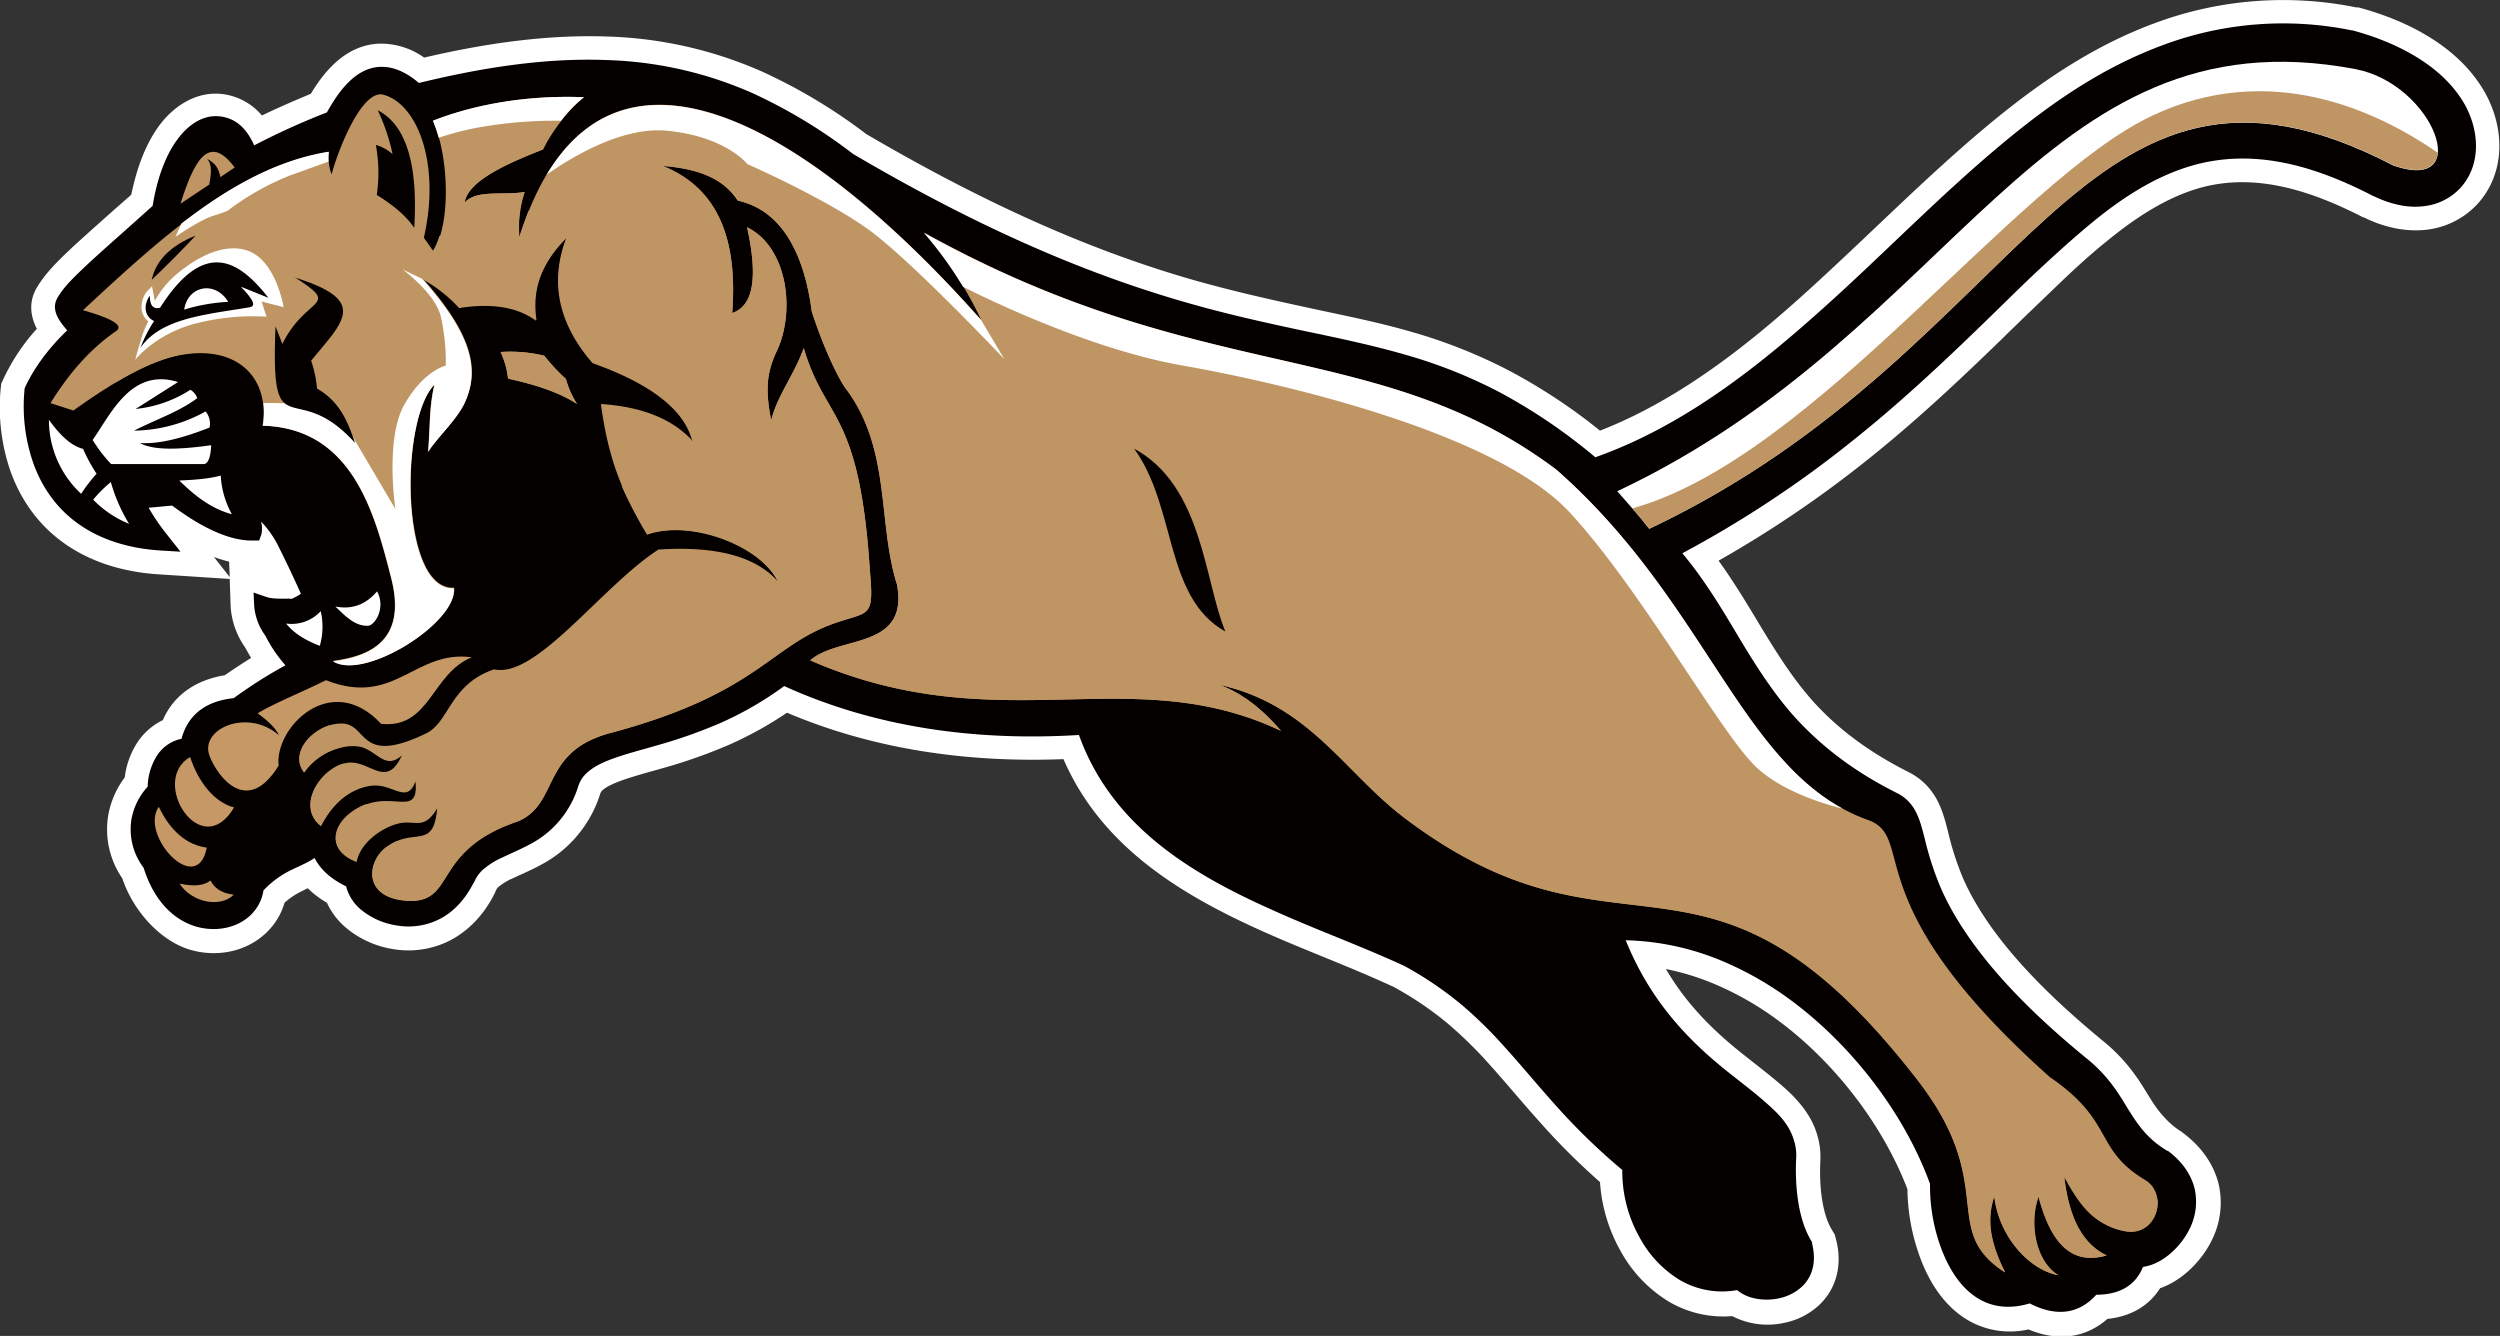 <svg id="Layer_1" data-name="Layer 1" xmlns="http://www.w3.org/2000/svg" viewBox="0 0 807.5 431.5"><rect x="0" y="0" width="807.5" height="431.5" fill="#333333" stroke="none"/><title>Cougar460_3c</title><path d="M-329.5-29.3l-.2-5a41.8,41.8,0,0,1-4.9-1.5Zm205.6-143.1c33.5,19.6,68.4,36.5,105.9,47.2,12.3,3.5,24.8,6.3,37.3,9s22.3,4.6,33.3,7.8A167.9,167.9,0,0,1,84.1-95.8a184.2,184.2,0,0,1,29,19.2,145,145,0,0,0,13.7-6.2c22.5-11.6,42.2-28.4,60.6-45.6,16.4-15.2,32.3-31.1,49.4-45.5s35-26.8,55.7-34.4a118.8,118.8,0,0,1,64.9-5h.7c16,4.3,32.7,12.8,41,27.8,6.2,11.3,6.5,25.5-2.4,35.5a26.5,26.5,0,0,1-16.6,8.5c-7,.8-14.1-.9-20.3-4h-.2c-16.4-8.4-34.7-14.7-53.1-9.4-11,3.2-20.9,9.9-29.7,17.1-5.6,4.5-10.9,9.4-16.1,14.4s-11.9,11.4-17.8,17.2c-14,13.6-28.2,26.9-43.4,39a365.4,365.4,0,0,1-48.1,32.6c4.4,6.1,8.4,12.6,12.3,19.1,5.5,9.1,11,18.2,18.1,26.2,8.8,9.8,19.3,17.1,31,23a20.8,20.8,0,0,1,6.7,5.3c3.5,4.2,4.8,9.1,6.1,14.3a92.2,92.2,0,0,0,4.9,15c9,20.2,28.5,38.6,45.4,52.5a55.5,55.5,0,0,1,9.8,10.4c2.1,2.8,3.8,5.8,5.7,8.8s5.1,7.1,9.3,9.7l.4.3.4.3c5.6,4.2,9.9,9.9,11.5,16.8a27,27,0,0,1-2.1,17.4c-3.2,6.8-9.5,13.3-16.9,15.9-3.8,6-9.9,9.2-17,9.9-7.4,6.5-16.5,7.2-25.5,3.4a27,27,0,0,1-18.7-2.5c-8.7-4.7-14-13.6-17-22.7a66,66,0,0,1-3.4-20.1c-8-20.9-23.6-41-41.5-54.3a99.6,99.6,0,0,0-20.2-11.7,82,82,0,0,0-16.3-5.1c5.6,9.6,12.8,17.5,21.9,25.1,5.1,4.2,10.4,8.1,15.4,12.4s9.7,9.5,11.6,16.2a24.1,24.1,0,0,1,1,7.2v.5c-.4,6.9.1,17,3.8,23l.8,1.3.4,1.5c2.1,7.8.5,15.9-5.6,21.5a23.2,23.2,0,0,1-11.2,5.6,24.9,24.9,0,0,1-16.7-2.2,34.6,34.6,0,0,1-20.5-4.7,43.6,43.6,0,0,1-15.7-16.6,52.2,52.2,0,0,1-6.5-22A217.4,217.4,0,0,1,94,147.1c-5.7-6.3-11.1-12.9-16.8-19.2a133,133,0,0,0-13.4-13.1,108.2,108.2,0,0,0-17.3-11.7C32.5,96.6,17.9,91.3,3.9,85c-27.2-12.2-52-27.7-64.1-55.5-30.5,1.2-61.1-3-89.3-15a118.7,118.7,0,0,1-18.8,10.4,169.7,169.7,0,0,1-20.9,7.4c-4.9,1.4-10,2.7-14.8,4.5-1.5.6-4.4,1.8-5.4,3.1a2.4,2.4,0,0,0-.4.7,39.1,39.1,0,0,1-19.3,23.1c-2.9,1.6-6,2.9-9,4.3a18.9,18.9,0,0,0-4.5,2.7,3.6,3.6,0,0,0-1,1.4l-.2.5-.2.4c-3.3,6.6-8.3,12.1-15,15.4a29.8,29.8,0,0,1-18.1,2.4,31.3,31.3,0,0,1-14.8-6.8,23.4,23.4,0,0,1-6.2-8.1,31.6,31.6,0,0,1-6.2-4.7l-2.8,1.4a23.3,23.3,0,0,0-4.7,3.3,21.3,21.3,0,0,1-3.9,7.5c-6.4,8-17.3,10.5-26.8,7.6S-360.7,78.5-364.2,68a27.9,27.9,0,0,1-4.5-20.6,28.7,28.7,0,0,1,5.3-12,26.3,26.3,0,0,1,3.7-10.7,20.6,20.6,0,0,1,8.6-7.8c3.6-8.3,10.9-13,20-14.5q4.2-2.9,8.5-5.6-1-1.7-2-3.5a25.6,25.6,0,0,1-4.6-13.1l-.3-8.9-23.1-1.5c-21.6-1.4-39.7-11.8-47.5-32.7A63.2,63.2,0,0,1-403.5-90l.2-1.8.8-1.7a64.7,64.7,0,0,1,10.7-16c-2.1-4.1-2.7-8.7,0-13.3s6.8-8.6,10.5-12.1,9.5-8.6,14.3-12.9l5.7-5c1.6-7.8,4.3-15.9,9-22.3s12.2-11.3,20.6-10.2a19.8,19.8,0,0,1,12.6,6.9c5.2-2.5,10.5-4.8,15.8-7,4.9-8.2,11.9-15.8,22.1-16.2a24.1,24.1,0,0,1,14.5,4.5c19.3-4.5,39.4-7.5,59.2-6.8a133.3,133.3,0,0,1,49.9,11.3A175.7,175.7,0,0,1-123.9-172.4Z" transform="translate(403.7 215.7)" style="fill:#fff;fill-rule:evenodd"/><path d="M-321.7-168.7a238.8,238.8,0,0,1,23.6-10.7c3.6-6.5,9.1-14.4,17.2-14.7,4.7-.2,9,2.2,12.5,5.2,19.7-4.8,40.4-8.2,60.7-7.4a125.4,125.4,0,0,1,47.1,10.7,168.6,168.6,0,0,1,32.4,19.6c34.2,20.1,69.7,37.2,108,48.1,12.5,3.6,25.1,6.4,37.8,9.1,11,2.3,22,4.6,32.7,7.7a159.6,159.6,0,0,1,30.2,12,181,181,0,0,1,31.1,21.1,149.5,149.5,0,0,0,18.6-8.1c23.1-11.9,43.3-29.2,62.3-46.7,16.3-15.1,32.1-31,49.1-45.3s33.7-25.8,53.5-33.1a110.9,110.9,0,0,1,60.8-4.7h.2c13.8,3.7,29.1,11.1,36.4,24.1,4.6,8.4,5.3,19.2-1.4,26.7a18.9,18.9,0,0,1-11.9,6c-5.5.7-11.1-.8-16.1-3.2h-.1c-18.3-9.5-38.2-15.8-58.7-9.9-12.1,3.5-22.8,10.6-32.4,18.5-5.7,4.7-11.2,9.7-16.6,14.7s-11.9,11.5-17.9,17.3c-13.8,13.4-27.8,26.5-42.9,38.5a353.9,353.9,0,0,1-54.8,36.2c6.6,7.9,11.9,16.5,17.2,25.4s11.4,18.9,19,27.4c9.5,10.5,20.6,18.4,33.2,24.7a13.2,13.2,0,0,1,4.3,3.4c2.6,3.1,3.6,7.5,4.6,11.3a97.8,97.8,0,0,0,5.3,16.2c9.5,21.4,29.7,40.7,47.5,55.2a47.6,47.6,0,0,1,8.4,9c2,2.7,3.6,5.6,5.4,8.4,3.3,5.2,6.4,8.8,11.7,12h.2c4.2,3.1,7.5,7.3,8.7,12.4a19.5,19.5,0,0,1-1.5,12.5c-2.6,5.6-8.6,11.7-15.2,12.6-2.6,6.4-8.1,9-15.1,9-6,6.7-13.6,6.9-21.5,2.8-5.3,1.6-10.8,1.6-15.8-1.1-6.9-3.7-11-11.3-13.4-18.4a57.9,57.9,0,0,1-3-19.1c-8.3-22.8-25.2-44.6-44.5-59a107.2,107.2,0,0,0-21.7-12.6,85.9,85.9,0,0,0-32.1-7.1c6.6,16.2,16.2,28.5,29.8,39.9,5,4.2,10.3,8,15.2,12.3s7.9,7.5,9.4,12.6a16.4,16.4,0,0,1,.7,4.9h0c-.5,8.6.3,20,4.9,27.5l.2.4v.4c1.3,5.1.6,10.3-3.4,14a15.7,15.7,0,0,1-7.5,3.7c-4.3.9-9.8.3-13.3-2.7a27.1,27.1,0,0,1-18.6-3.3,36.1,36.1,0,0,1-12.9-13.7,43.5,43.5,0,0,1-5.6-21.8,205.1,205.1,0,0,1-21-20.3c-5.7-6.3-11.1-12.9-16.8-19.2A140.2,140.2,0,0,0,68.6,109,115.6,115.6,0,0,0,49.9,96.3C35.8,89.8,21.1,84.5,7,78.1c-26.9-12-51.8-27.5-62.2-56.4-32.7,2-65.3-2.2-95.2-15.8a110.3,110.3,0,0,1-21,12.1,161.4,161.4,0,0,1-19.9,7c-5.1,1.5-10.4,2.8-15.4,4.7-3.1,1.2-6.6,2.9-8.7,5.6a9.9,9.9,0,0,0-1.5,2.9,31.6,31.6,0,0,1-15.8,18.9c-2.8,1.5-5.7,2.7-8.6,4.1a25.2,25.2,0,0,0-6.4,4,11.1,11.1,0,0,0-2.9,4.2h-.1c-2.6,5.1-6.3,9.5-11.5,12a22.2,22.2,0,0,1-13.5,1.8A23.7,23.7,0,0,1-287,78.2a14.5,14.5,0,0,1-4.9-7.6c-4.3-2.1-8.1-5-10.2-9.2l-.4.3c-2.5,1.6-5.4,2.7-8.1,4.1a30.7,30.7,0,0,0-8,6.1,13.8,13.8,0,0,1-2.9,6.6c-4.4,5.5-12.2,7-18.8,5.1-8.9-2.6-14.4-10.5-17-19a20.5,20.5,0,0,1-3.9-15.9A21.1,21.1,0,0,1-356,38.4a19.6,19.6,0,0,1,2.8-9.7,12.4,12.4,0,0,1,7.8-5.7h.3c2.2-8.2,8.3-12.3,16.9-13.2A148.7,148.7,0,0,1-311.5-.8a45.4,45.4,0,0,1-6.5-9.6,18.7,18.7,0,0,1-3.6-9.6l-.2-4.3,4.1,1.4c2.3.8,5.6.5,8.3.6a21.1,21.1,0,0,0,2.9-1.6c-2.2-4.9-4.5-9.8-6.9-14.6a33,33,0,0,0-5.2-7.9l-.8-.8a8,8,0,0,1,.1,4.2l-.7,1.9h-2.1c-9,.1-18.9-6-26-11.3l-7.6.7a70.3,70.3,0,0,0,6.2,9l4.1,5.2-6.6-.4c-18.6-1.2-34.1-9.7-40.8-27.8a55.7,55.7,0,0,1-3-23.9v-.5l.2-.5c3.2-6.9,8.1-13.1,13.6-18.4-2.6-3-5.3-6.6-3.2-10.4s6.2-7.5,9.1-10.3c4.6-4.3,9.4-8.5,14.1-12.7l7.6-6.8c1.2-7.4,3.6-15.6,8.1-21.6,3.2-4.3,8-8,13.7-7.3s8.8,4.6,10.9,9.1" transform="translate(403.7 215.7)" style="fill:#050000;fill-rule:evenodd"/><path d="M-373.9-73.4c6.1-8.7,12.6-23.6,27.7-18.9l-13.7,8.7a40.2,40.2,0,0,0,17.7-6.2,5,5,0,0,1,2.2,2.7c-5.8,4.4-13.6,7-20.4,10.5a48.7,48.7,0,0,0,23.1-6.2,6.2,6.2,0,0,1,1.3,5.2c-8.2,3.2-15.9,5.4-22.5,5,4.5,2.5,13,2.1,23,.7-.1,3-.7,5.9-2.3,6.1h-30a45.5,45.5,0,0,1-5.9-7.7" transform="translate(403.7 215.7)" style="fill:#fff;fill-rule:evenodd"/><path d="M-376.8-70.7c-4.1-1-7.7-4.7-11.1-9.4a32.6,32.6,0,0,0,10.4,23.9,56.7,56.7,0,0,1,5-6.5,50,50,0,0,1-4.4-8.1" transform="translate(403.7 215.7)" style="fill:#fff;fill-rule:evenodd"/><path d="M-373.7-54.2a42.6,42.6,0,0,1,5.8-5.8A53.1,53.1,0,0,0-362-46.5a34,34,0,0,1-11.6-7.8" transform="translate(403.7 215.7)" style="fill:#fff;fill-rule:evenodd"/><path d="M-345.7-60.5c5-.2,9.8-.6,13.3-1.6a28.9,28.9,0,0,0,3.6,12.5c-6.7-1.8-12-6-16.9-10.8" transform="translate(403.7 215.7)" style="fill:#fff;fill-rule:evenodd"/><path d="M-242-102a46.7,46.7,0,0,1,14.1,1.2,61.5,61.5,0,0,0,7,7.5,28.5,28.5,0,0,0,3.6,8.1c-5.8-3.8-13.6-6.3-22.3-8.2A27.8,27.8,0,0,0-242-102M-380-83.1l-7.4-2.4c5.8-9.3,12.6-17.4,21.4-23.4,1.8-1.5-.3-3.6-10.9-6.6,25.1-23.3,50.3-46.5,79.5-51.1a14.4,14.4,0,0,0,.8,7.2c2.8-10.1,10.5-28.1,17.1-25.6,10.9,3.3,18.1,22.7,12.7,46.1l3.1,4.4c5.7-9.3,5-30.4-.1-42.2,11.7-4.6,28.5-8.4,48.8-7.6-5.6,4.3-10.9,12-13.3,16.9-13.1,5.1-24.3,10.5-25.3,17.2,3.7-4.4,13-2.3,19.4-3.5a36.3,36.3,0,0,0-1.7,14.6c24.1-76.8,90.7-39.2,149.1,26.7a122.7,122.7,0,0,0-18.4-28.2C-14.5-90.2,41.4-107.2,99-64c49.8,43.8,60.1,98.8,100.8,113.2,15.8,5.9-4.9,26.4,58.6,83,21.1,14.4,14.1,23.3,30.9,33.3,7.6,4.7,3.4,18.5-6.8,16.4S268,173.5,263,164.4c1.4,12.2,5.3,21.4,13.7,25.4-11.9,3.5-18.3-4.9-22-19-3.1,8.6-1,20.9,6.4,25.4-9-1.6-19.1-12-20.7-25.5-2.4,7.3-1.6,14.4,3.5,24.6-21.5-13.8-1.8-28.1-28.4-62.3-67.6-87.2-94.6-31.9-164.1-83.4C31,34.8,20,12.1-9.8,5.5c8,3,14.3,8.4,19.9,14.9C-38.8-2.8-80.8,24.2-142-2.4c9.3-8.2,32-3.3,28-24.6-6.3-19.8-1.8-43.8-16.6-63.3-1.7-2.3-6.4-11-10.9-24.8-2.4-18.2-9.4-32.6-23.9-35.8-3.7-5.6-10-10.1-24.2-11.2,15.5,6.3,24.5,20.2,22.4,47.5,7-2.3,8.3-11.9,4.8-27.7,13.1,6.4,15.7,27.1,9.6,40-3.2,6.8-3.8,12.3-1.8,22.4,1.8-7.8,7.6-15,10.5-23.4,7.1,24.1,18,19.6,21.4,72.2,1.3,14.5-.2,13-9.6,16.1C-155-7.9-157.5,7.9-206.3,21c-23,6-16.5,22.8-30.1,28.6-27.6,9.3-20,25.8-34.8,25.7-16.4-.5-13.8-13.9-6.9-17.9,8.3-5.7,14.5,1.4,15.6-12-4.3,7.3-7.1,3.6-12.5,4.9s-12.4,6.3-13.5,12.4c-10.6-4-7.7-13.8,2.2-18.2s17.9,3.7,16.8-7.8c-2.8,7.6-7.3.5-14.3,1.4-8.6,1.2-13.5,7.8-16.2,13-8.2-6.7.3-18.6,7.9-20.3s13,8.9,18.2-2.5c-5.7,5.1-8.3-2.2-14.2-2.9s-13.3,2.6-17.3,8.4c-5.3-6.7,3.8-16,12.2-15.8s5.2,13.7,26.9,3.3c7.8-3.5,7.7-15.9,22.2-20.8,13.6,3.1,35-27.1,53.1-38.7,18.6-1.2,31.6,2.2,38.7,10.5-5.3-11.7-28.2-20.4-42.3-15.4-6-10.5-12.1-20.3-15-42.1,13.8.9,23.4,5.1,29.7,12-2.3-10.2-13.3-18.6-32.2-25.4q-16.6-19.1-8.5-40.4c-9.2,9.2-11.1,18-9.8,26.7-5.8-4.3-14-5.8-24.8-4.1a46.6,46.6,0,0,0-12-9.4c16.2,18.2,18.5,29.5,13.7,40-2.5,5.5-9.4,11.8-11.8,15.9.7-7.3.3-14.7,2.1-21.8-11.4,11.2-11.2,66.8,6.2,65.8,1.1,11.2-29,30-39,23.6,13.3-1.7,23.7-7.7,18.8-26.9-5.3-20.7-12.4-48.4-41.5-49.2,2.4-15.1-7.8-26-26-22.9C-354.5-99.5-366-93.1-380-83.1Z" transform="translate(403.7 215.7)" style="fill:#bf9563;fill-rule:evenodd"/><path d="M-92.6-123a123.8,123.8,0,0,0-12.7-17.5C-14.5-90.2,41.4-107.2,99-64c46.2,40.6,58.4,90.9,92.5,109.5-6.4-1.6-19.2-5.5-27.6-13.1-11.5-10.5-37-57-60.5-82.5S12.1-91.7-22.1-97.7c-28.3-5-60.3-20.2-70.4-25.3m-134.6-36.3c29-48.4,87.9-12.1,140.3,47l7.5,12.6s-30-31.8-43.8-41.8-39.2-21.2-39.2-21.2-7-9-26.2-10.8C-203.3-174.8-220-164.3-227.1-159.3ZM-262-171.2a41.4,41.4,0,0,0-1.9-5.5c11.7-4.6,28.5-8.4,48.8-7.6a43.3,43.3,0,0,0-7.4,7.6,140.7,140.7,0,0,0-23.8,1.7A92.3,92.3,0,0,0-262-171.2Zm-83.1,27.7c15-11.6,30.6-20.5,47.6-23.2a16.3,16.3,0,0,0-.1,3.2l-12.5,4.5a85.3,85.3,0,0,0-20,11.3s0,.2-4.7,1.7-12.2,6.8-12.2,6.8Z" transform="translate(403.7 215.7)" style="fill:#fff;fill-rule:evenodd"/><path d="M-242-102a46.7,46.7,0,0,1,14.1,1.2,61.5,61.5,0,0,0,7,7.5,28.5,28.5,0,0,0,3.6,8.1c-5.8-3.8-13.6-6.3-22.3-8.2A27.8,27.8,0,0,0-242-102M-293.4,25.7a20,20,0,0,0-12.1,8.1c-4.5-5.7,1.5-13.3,8.5-15.3a8.3,8.3,0,0,0,.8,3.2A12.1,12.1,0,0,0-293.4,25.7Zm5.2,13.5c-6,2.4-9.7,7.6-11.9,11.9-8.1-6.5-.1-18.2,7.4-20.2a7,7,0,0,0,1.2,4.7A19,19,0,0,0-288.2,39.3Zm10,12c-5.3,2.1-9.5,6.3-10.4,11.4-10.6-4-7.7-13.8,2.2-18.2l1.1-.4a9,9,0,0,0,3.1,4.4A32,32,0,0,0-278.2,51.3Zm11.5-191.4-.3,1.2,3.1,4.4a21.5,21.5,0,0,0,2.1-4.8,81.3,81.3,0,0,1,13.9-7c7.5-2.6,8-3,8-3a32.4,32.4,0,0,0-10.5-.1,47,47,0,0,0-7.4,1.7A30.1,30.1,0,0,1-242.4-164a78.3,78.3,0,0,1,15-5.3l-1,1.9c-13.1,5.1-24.3,10.5-25.3,17.2,3.7-4.4,13-2.3,19.4-3.5a36.3,36.3,0,0,0-1.7,14.6c1-3.1,2-6,3.1-8.7.4,2.9.4,9.8.4,9.8s6.3-10.4,12.6-14.9,8.4-4.5,8.4-4.5-7.6,19.2-1.6,35.1,37.6,22.9,37.6,22.9,6.3-22.8-.9-40.8S-197-163.5-197-163.5s13-3,21.2.3,11.2,8.6,11.2,8.6,18.2,1.3,25.5,16.6,6.3,22.6,6.3,22.6,11.8,16.8,17.9,31.8,9.7,38.2,35,49.7S-28-21-28-21s-3.8-14.9-6.6-32.4S-45.9-78.6-45.9-78.6s17.1,2.9,29,20.3S16.2,1.4,50.4,25.4,153.9,59.6,169.1,58.8s27.9-2.6,31.1.8S204.4,83,204.4,83l-7.9-6.8s8.9,21.6,20,34.7,41.6,31.1,49.5,40,8.9,16.8,19,20a20.4,20.4,0,0,0,8.2.8c.6,5.5-3.5,11.7-10.6,10.3-8.8-1.6-14.5-8.5-19.5-17.6,1.4,12.2,5.3,21.4,13.7,25.4-11.9,3.5-18.3-4.9-22-19-3.1,8.6-1,20.9,6.4,25.4-9-1.6-19.1-12-20.7-25.5-2.4,7.3-1.6,14.4,3.5,24.6-21.5-13.8-1.8-28.1-28.4-62.3-67.6-87.2-94.6-31.9-164.1-83.4C31,34.8,20,12.1-9.8,5.5c8,3,14.3,8.4,19.9,14.9C-38.8-2.8-80.8,24.2-142-2.4c9.3-8.2,32-3.3,28-24.6-6.3-19.8-1.8-43.8-16.6-63.3-1.7-2.3-6.4-11-10.9-24.8-2.4-18.2-9.4-32.6-23.9-35.8-3.7-5.6-10-10.1-24.2-11.2,15.5,6.3,24.5,20.2,22.4,47.5,7-2.3,8.3-11.9,4.8-27.7,13.1,6.4,15.7,27.1,9.6,40-3.2,6.8-3.8,12.3-1.8,22.4,1.8-7.8,7.6-15,10.5-23.4,7.1,24.1,18,19.6,21.4,72.2,1.3,14.5-.2,13-9.6,16.1C-155-7.9-157.5,7.9-206.3,21c-23,6-16.5,22.8-30.1,28.6-27.6,9.3-20,25.8-34.8,25.7-16.4-.5-13.8-13.9-6.9-17.9a14.9,14.9,0,0,1,2.5-1.4c.4,2.2,1.7,4.7,5,5.3,6.2,1.2,11.3-3.9,11.3-3.9s3.8-12.1,8.9-13.7,12.5-4.6,15.7-11.5,11.2-15.3,20.9-18.7S-175.4-2-166.4-11.8a45.2,45.2,0,0,0,10.7-19,23.9,23.9,0,0,1,3.3,3.2c-5.3-11.7-28.2-20.4-42.3-15.4a147.4,147.4,0,0,1-8.2-15.7A107,107,0,0,1-182-56.8l12.9,2.4a102.5,102.5,0,0,0-11.2-19.5c-2.8-9.8-13.7-18-32-24.5q-16.6-19.1-8.5-40.4c-9.2,9.2-11.1,18-9.8,26.7-5.8-4.3-14-5.8-24.8-4.1a46.6,46.6,0,0,0-12-9.4c16.2,18.2,18.5,29.5,13.7,40-2.5,5.5-9.4,11.8-11.8,15.9.7-7.3.3-14.7,2.1-21.8-11.4,11.2-11.2,66.8,6.2,65.8,1.1,11.2-29,30-39,23.6,13.3-1.7,23.7-7.7,18.8-26.9-5.3-20.7-12.4-48.4-41.5-49.2,2.4-15.1-7.8-26-26-22.9-6.4,1.1-13.5,4.2-21.7,9.1l12.7-17.7,8.2-1.8-6.3,9.5s11.6-2.9,21.3-2.1a118.1,118.1,0,0,1,12.1,1.3l3.4-11.6,2.9,3.9s8.2-6.1,8.7-8.7-10-7.9-10-7.9l9.7-.5s-11.1-9.2-11.1-14.5,19-13.4,19-13.4h10l-6.2-4.1s4.1-11.6,6.7-15.4a47.8,47.8,0,0,1,3.8-5s4.5,4.8,6.2,9,1.8,12,1.8,12l.8,7.4,1.3,5.6Z" transform="translate(403.7 215.7)" style="fill:#bf9563;fill-rule:evenodd"/><path d="M-356.3-121.5a8.4,8.4,0,0,0-1.7,4.9,5.9,5.9,0,0,0,2.2,4.7,28.1,28.1,0,0,0-2.4,6.1c-1.4,4.5-1.8,6.3-1.8,6.3s5.8-7.6,18-11.3a73.5,73.5,0,0,1,24.4-2.6l-1.6-4.9,7.1,1.8s-2.4-15.2-11.8-18.3-19.9,5.1-23.6,8.4a30.4,30.4,0,0,0-6.2,7.9l-.9-4.7Z" transform="translate(403.7 215.7)" style="fill:#fff;fill-rule:evenodd"/><path d="M-267.3-125.6c16.2,18.2,18.5,29.5,13.7,40-2.5,5.5-9.4,11.8-11.8,15.9.7-7.3.3-14.7,2.1-21.8-11.4,11.2-11.2,66.8,6.2,65.8,1.1,11.2-29,30-39,23.6,13.3-1.7,23.7-7.7,18.8-26.9-5.3-20.7-12.4-48.4-41.5-49.2a25.3,25.3,0,0,0,.2-7.3c5.1-.1,11.6.1,15.2,1.1a32.8,32.8,0,0,1,11.6,6.3l15.8,26.8s-3.4-22.6,2.9-33.7,13.4-12.6,13.4-12.6a67.9,67.9,0,0,0-1.6-15.8c-1.8-7.6-12.4-15.3-12.4-15.3Z" transform="translate(403.7 215.7)" style="fill:#fff;fill-rule:evenodd"/><path d="M-328.1,45.1c-10.6,18.1-27.5-8.5-14.2-16.3,2.7,8.2,7.9,14.7,14.2,16.3m-8.8,13c-3.2,16.3-21.9-4.2-15.5-13.2C-348.7,52.7-343.3,57.3-336.8,58.1Zm8.7,15.2c-4.2-.5-6.3-2.3-7.5-4.6-2.1,1.7-5.5,2-10,1C-341.9,75.7-332.7,77.7-328.2,73.3Zm76.9-76.7c-18.5-2.5-24.9,16.2-47.1,7.4-7.4,3.7-16.7,7.4-22.1,10.7,3.9,2.8,6,5.1,6.9,7.1-10.1-8.9-25.8-2.1-22.4,6.7,2.7,7,12.3,19.4,22.3,3.1-1.4-12.2,16.9-30.9,33.1-13.5C-264.8,19.8-264.3,1.8-251.3-3.4Z" transform="translate(403.7 215.7)" style="fill:#c59865;fill-rule:evenodd"/><path d="M118.6-57C228.9-108.9,255.1-212.6,357-193.4c25.5,4.8,38.7,40.3,12.4,31.2C267.7-215.2,252.8-103.5,129-44.9c-3.3-4.3-7-8.3-10.3-12.1" transform="translate(403.7 215.7)" style="fill:#fff;fill-rule:evenodd"/><path d="M383.7-166.3c-.5,4.8-4.8,7.3-14.3,4C267.7-215.2,252.8-103.5,129-44.9c-1.7-2.3-3.6-4.4-5.4-6.6,59-16.5,123.1-105.8,168-126.9,37.7-17.7,72.1-1.8,92.2,12.1" transform="translate(403.7 215.7)" style="fill:#bf9563;fill-rule:evenodd"/><path d="M-354-111.9a42.1,42.1,0,0,0-4.3,8.5c6.6-9.6,21.3-10.7,34.9-13,2.8-.3,1.4-2.6-2.5-6.7l8.9,3.6c-9.7-12.4-20.8-19.1-35,3.2-2.5.6-3.3-1.1-3.3-3.9-2.3,3.2-1.6,6.9,1.4,8.2" transform="translate(403.7 215.7)" style="fill:#050000;fill-rule:evenodd"/><path d="M-354.7-125.3c1.4-6.6,6.5-11.2,14.2-14.3-4.5,4.8-9.2,9.5-14.2,14.3" transform="translate(403.7 215.7)" style="fill:#050000;fill-rule:evenodd"/><path d="M-308.6-126.1c24.2,7.5,15.8,14.2,5.4,26.9a38.3,38.3,0,0,1,1.9,9c7.6,4.4,10,11,12.3,17.6-19.7-21.9-27.4,3-25.7-37.7l2.2,5.7c7.8-15.8,19.4-11.7,3.9-21.6" transform="translate(403.7 215.7)" style="fill:#050000;fill-rule:evenodd"/><path d="M-282-152.7a49.9,49.9,0,0,0-.3-16.2,13.6,13.6,0,0,1,5.4,3,62.9,62.9,0,0,0-4.8-14.2c9.6,5,13,18.3,11.8,38-2.7-4-7-7.5-12.2-10.7" transform="translate(403.7 215.7)" style="fill:#050000;fill-rule:evenodd"/><path d="M-300.1-18.3a12.8,12.8,0,0,1-11.2,4q3.5,4.4,10.9,7.2a22.6,22.6,0,0,0,.3-11.2" transform="translate(403.7 215.7)" style="fill:#fff;fill-rule:evenodd"/><path d="M-295.4-19.8c5,1,9.6-.3,13.5-4.9,2.7,5-.2,10.3-2.6,11.1-4.3.4-7.6-3-10.9-6.2" transform="translate(403.7 215.7)" style="fill:#fff;fill-rule:evenodd"/><path d="M-7.9-11.7C-27.7-22.8-23.6-51.9-37.4-70.8-15.2-58.8-14.7-28-7.9-11.7" transform="translate(403.7 215.7)" style="fill:#050000;fill-rule:evenodd"/><path d="M-345.4-149.9l9.3-6.2c.6-3.3,1-6.4-.7-8.3,3.4,1.8,3.8,3.9,4.3,5.9l4.6-3.1c-8.5-11.5-13.3-1.6-17.5,11.7" transform="translate(403.7 215.7)" style="fill:#bf9563;fill-rule:evenodd"/><path d="M-344.2-115.7c1.1-7.7,10-9.5,14.2-2.5a58.4,58.4,0,0,0-14.2,2.5" transform="translate(403.7 215.7)" style="fill:#fff;fill-rule:evenodd"/></svg>